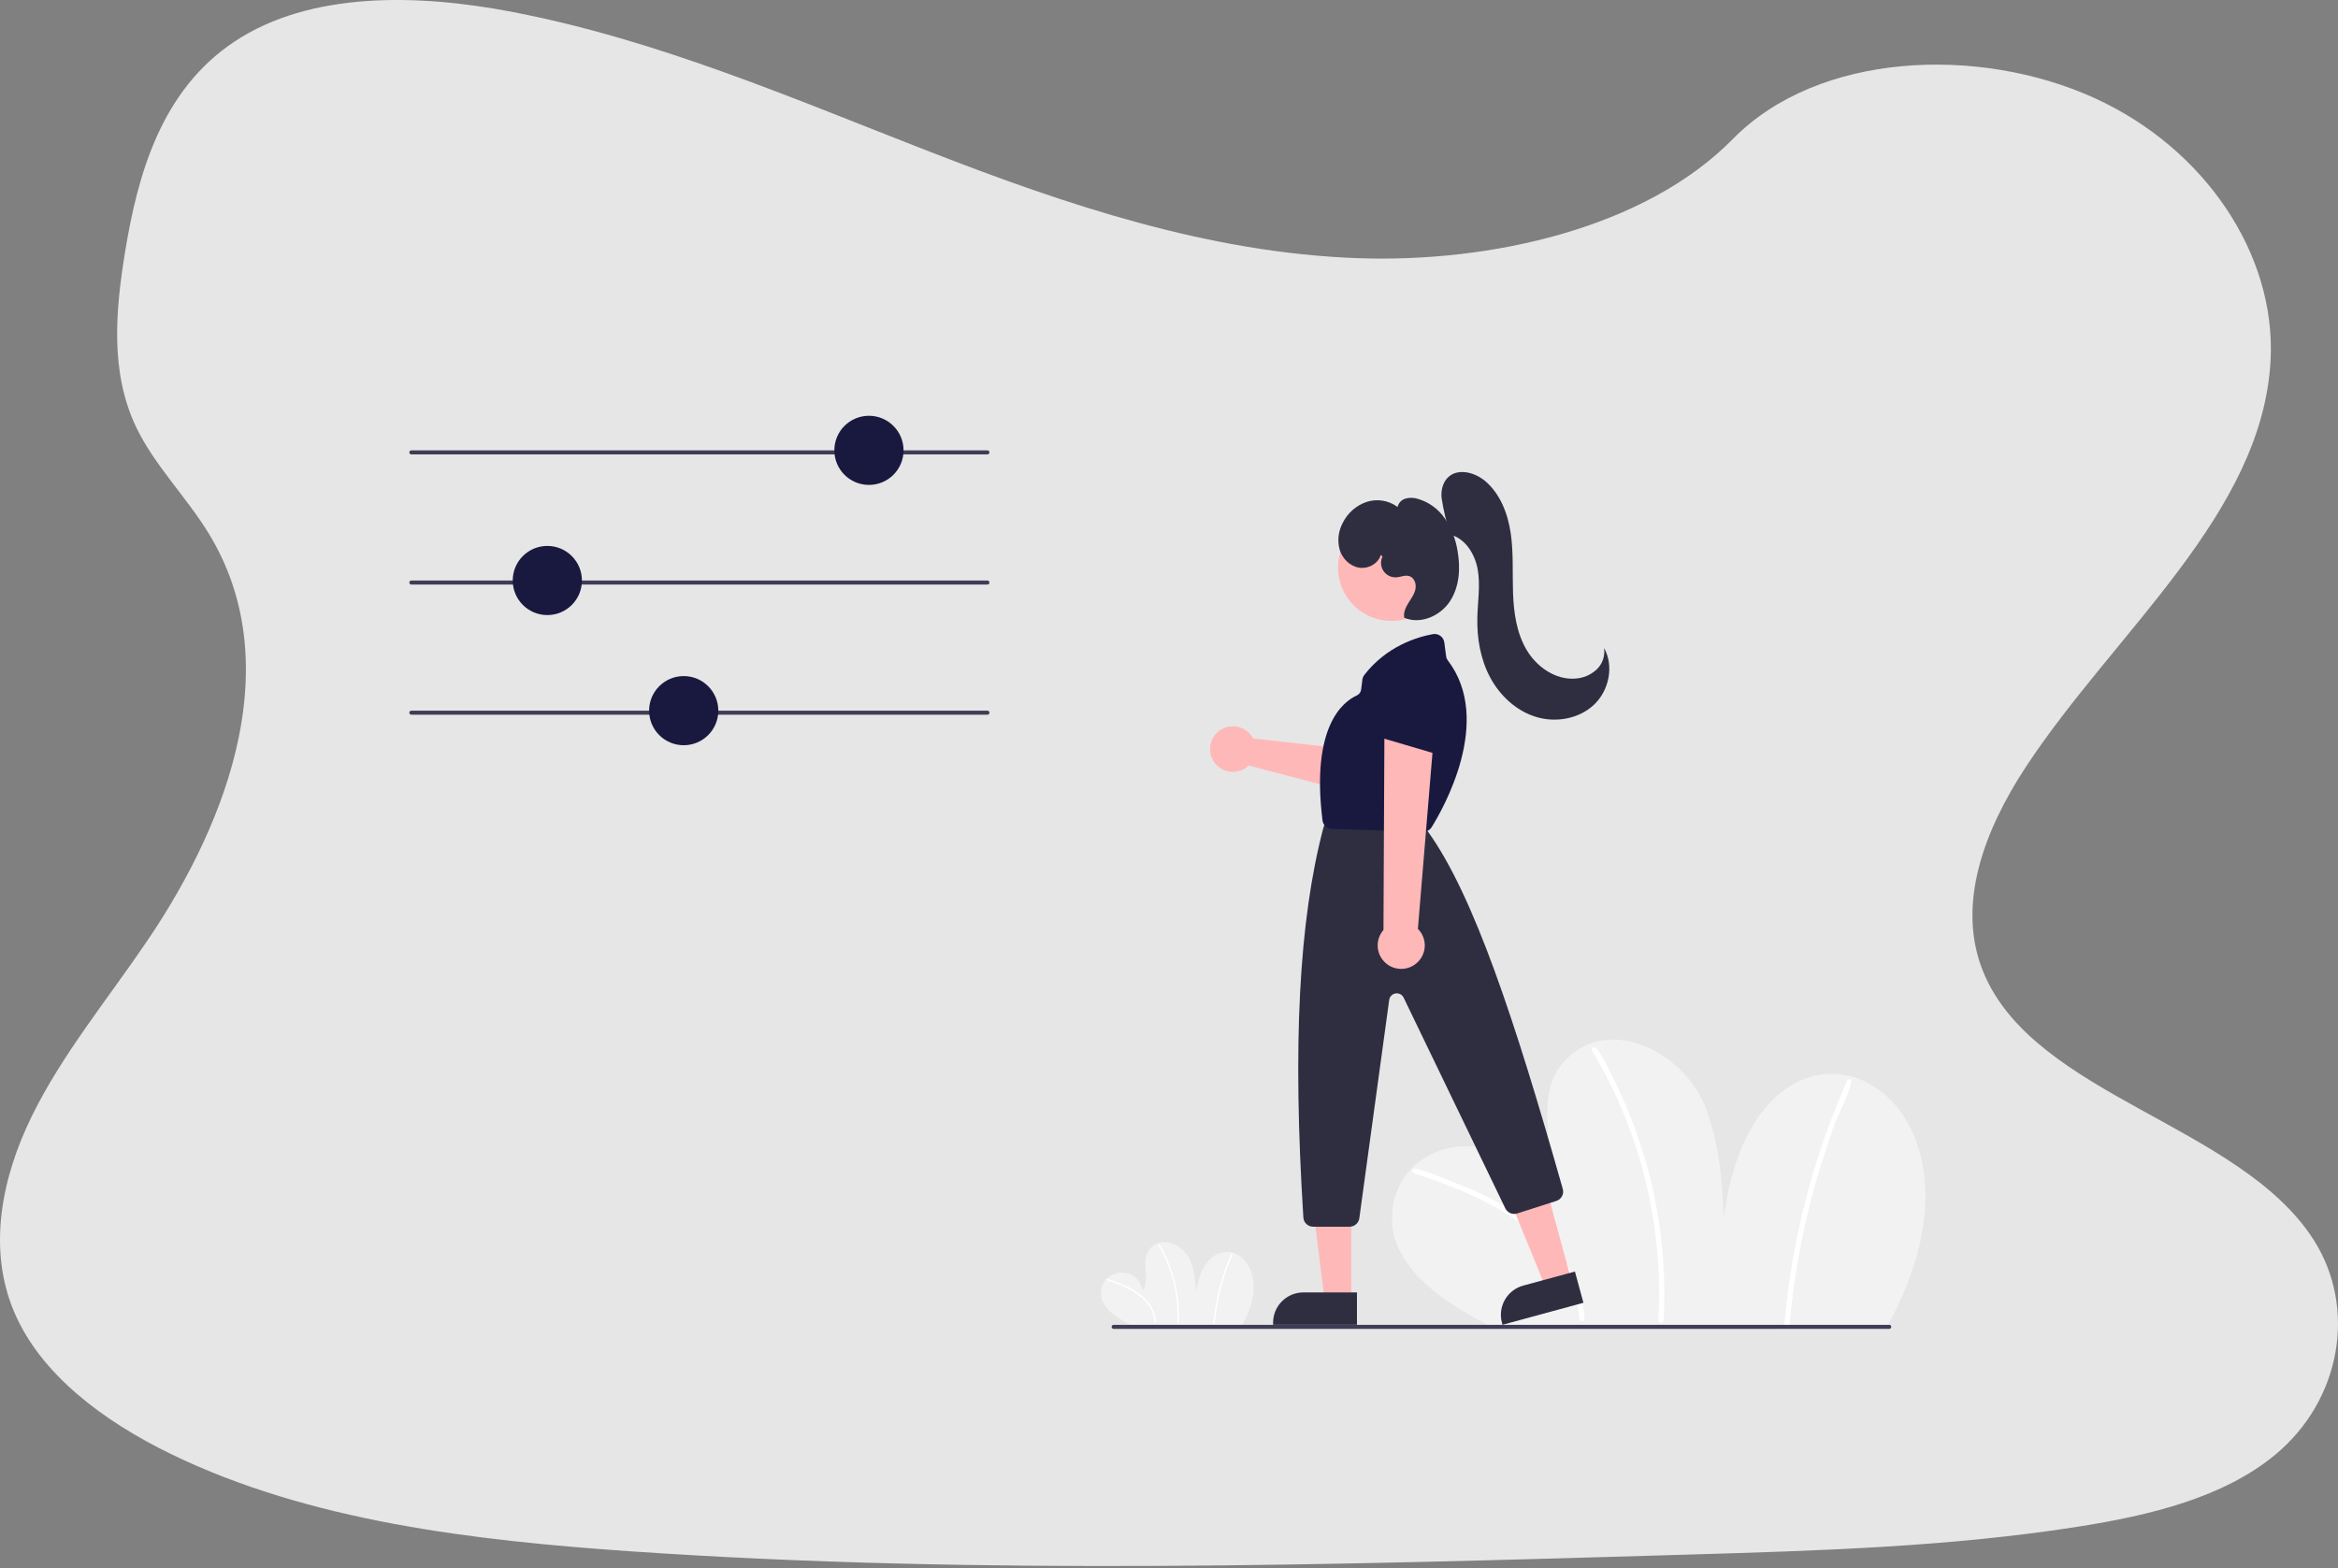 <svg width="100%" height="100%" viewBox="0 0 714 479" fill="none" xmlns="http://www.w3.org/2000/svg">
<rect x="0" y="0" width="714" height="479" fill="#808080" stroke="none"/>
<path opacity="0.8" d="M414.847 78.865C369.073 77.272 325.443 62.48 283.844 46.3C242.245 30.12 201.014 12.189 156.312 3.615C127.572 -1.905 94.703 -2.682 71.55 12.742C49.265 27.58 42.066 53.196 38.194 76.963C35.282 94.848 33.593 113.666 41.554 130.413C47.095 142.033 56.93 151.804 63.734 162.938C87.399 201.675 70.669 249.446 45.018 287.301C32.988 305.067 19.032 321.971 9.75 340.862C0.467 359.753 -3.832 381.395 4.293 400.661C12.346 419.744 31.529 434.101 52.315 444.188C94.532 464.659 144.276 470.515 192.784 473.871C300.16 481.221 408.115 478.036 515.774 474.851C555.618 473.667 595.639 472.476 634.832 466.297C656.598 462.869 679.074 457.434 694.878 444.314C714.934 427.653 719.911 399.451 706.467 378.559C683.919 343.527 621.58 334.822 605.816 297.223C597.145 276.529 606.052 253.473 618.661 234.279C645.699 193.107 691.032 156.983 693.418 109.916C695.062 77.588 673.269 45.221 639.572 29.922C604.258 13.874 555.283 15.9 529.231 42.424C502.403 69.751 455.256 80.266 414.847 78.865Z" fill="white"/>
<g clip-path="url(#clip0_0_1)">
<path d="M575.841 406C618.258 331.025 536.901 292.627 526.429 371.799C525.898 361.582 525.336 351.2 521.94 341.548C516.782 321.526 488.754 307.017 475.367 327.285C468.29 339.844 477.675 357.461 469.536 369.361C464.403 339.411 420.884 346.437 425.467 376.488C428.907 390.925 444.172 399.327 456.357 405.858L575.841 406Z" fill="#F2F2F2"/>
<path d="M431.7 358.346C453.232 365.327 480.14 377.088 482.323 402.792C482.385 403.811 483.981 403.818 483.918 402.792C483.36 393.716 478.934 385.41 472.804 378.841C466.084 371.639 457.376 366.72 448.384 362.904C446.627 362.497 428.328 353.847 431.7 358.346Z" fill="white"/>
<path d="M486.099 320.75C501 345.614 508.09 374.375 506.452 403.31C506.392 404.335 507.988 404.331 508.047 403.31C509.317 380.567 505.264 357.842 496.209 336.938C495.192 335.067 486.988 315.365 486.099 320.75Z" fill="white"/>
<path d="M564.188 329.909C553.683 353.509 547.181 378.691 544.947 404.424C544.858 405.446 546.454 405.44 546.543 404.424C548.281 384.582 552.572 365.046 559.311 346.301C559.292 344.213 568.489 327.267 564.188 329.909V329.909Z" fill="white"/>
<path d="M379.377 404.71C391.519 383.248 368.23 372.256 365.232 394.92C365.08 391.995 364.919 389.023 363.947 386.26C362.471 380.529 354.447 376.376 350.615 382.178C348.589 385.773 351.276 390.815 348.946 394.222C347.477 385.648 335.019 387.66 336.331 396.262C337.315 400.395 341.685 402.8 345.173 404.67L379.377 404.71Z" fill="#F2F2F2"/>
<path d="M338.115 391.069C344.279 393.068 351.982 396.434 352.606 403.793C352.624 404.084 353.081 404.086 353.063 403.792C352.828 401.208 351.704 398.785 349.882 396.936C347.896 394.944 345.515 393.39 342.891 392.374C342.388 392.258 337.15 389.782 338.115 391.069Z" fill="white"/>
<path d="M353.687 380.307C357.953 387.424 359.983 395.657 359.513 403.94C359.497 404.234 359.953 404.233 359.97 403.94C360.334 397.43 359.173 390.925 356.581 384.941C356.29 384.405 353.942 378.765 353.687 380.307V380.307Z" fill="white"/>
<path d="M376.041 382.928C373.034 389.684 371.173 396.893 370.533 404.259C370.508 404.552 370.965 404.55 370.99 404.259C371.487 398.579 372.716 392.987 374.645 387.621C374.64 387.023 377.272 382.172 376.041 382.928Z" fill="white"/>
<path d="M301.547 138.803H125.622C125.457 138.803 125.299 138.737 125.182 138.621C125.065 138.504 125 138.346 125 138.182C125 138.017 125.065 137.859 125.182 137.742C125.299 137.626 125.457 137.561 125.622 137.561H301.547C301.712 137.561 301.87 137.626 301.986 137.742C302.103 137.859 302.169 138.017 302.169 138.182C302.169 138.346 302.103 138.504 301.986 138.621C301.87 138.737 301.712 138.803 301.547 138.803Z" fill="#3F3D56"/>
<path d="M265.367 148.12C271.203 148.12 275.935 143.392 275.935 137.56C275.935 131.728 271.203 127 265.367 127C259.53 127 254.799 131.728 254.799 137.56C254.799 143.392 259.53 148.12 265.367 148.12Z" fill="#19193F"/>
<path d="M301.547 178.559H125.622C125.457 178.559 125.299 178.493 125.182 178.377C125.065 178.26 125 178.102 125 177.938C125 177.773 125.065 177.615 125.182 177.498C125.299 177.382 125.457 177.316 125.622 177.316H301.547C301.712 177.316 301.87 177.382 301.986 177.498C302.103 177.615 302.169 177.773 302.169 177.938C302.169 178.102 302.103 178.26 301.986 178.377C301.87 178.493 301.712 178.559 301.547 178.559Z" fill="#3F3D56"/>
<path d="M167.147 187.876C172.984 187.876 177.715 183.148 177.715 177.316C177.715 171.484 172.984 166.756 167.147 166.756C161.311 166.756 156.579 171.484 156.579 177.316C156.579 183.148 161.311 187.876 167.147 187.876Z" fill="#19193F"/>
<path d="M301.547 218.315H125.622C125.457 218.315 125.299 218.249 125.182 218.133C125.065 218.016 125 217.858 125 217.693C125 217.529 125.065 217.371 125.182 217.254C125.299 217.138 125.457 217.072 125.622 217.072H301.547C301.712 217.072 301.87 217.138 301.986 217.254C302.103 217.371 302.169 217.529 302.169 217.693C302.169 217.858 302.103 218.016 301.986 218.133C301.87 218.249 301.712 218.315 301.547 218.315Z" fill="#3F3D56"/>
<path d="M208.797 227.632C214.634 227.632 219.365 222.904 219.365 217.072C219.365 211.24 214.634 206.512 208.797 206.512C202.961 206.512 198.229 211.24 198.229 217.072C198.229 222.904 202.961 227.632 208.797 227.632Z" fill="#19193F"/>
<path d="M382.09 224.63C382.308 224.926 382.502 225.238 382.672 225.565L415.436 229.246L420.202 222.813L430.858 228.73L421.477 244.358L381.336 233.831C380.315 234.812 379.018 235.459 377.62 235.686C376.221 235.914 374.787 235.71 373.507 235.102C372.227 234.495 371.162 233.513 370.455 232.286C369.747 231.059 369.43 229.646 369.545 228.235C369.661 226.824 370.204 225.481 371.102 224.386C371.999 223.29 373.21 222.494 374.571 222.103C375.933 221.711 377.382 221.744 378.725 222.195C380.068 222.646 381.242 223.496 382.09 224.63Z" fill="#FFB8B8"/>
<path d="M428.53 234.327C428.266 234.211 428.02 234.058 427.8 233.872L414.631 222.787C414.315 222.52 414.057 222.191 413.874 221.82C413.692 221.449 413.588 221.044 413.57 220.631C413.552 220.218 413.62 219.806 413.769 219.42C413.919 219.034 414.147 218.684 414.439 218.391L426.389 206.401C426.89 205.893 427.558 205.583 428.27 205.526C428.982 205.469 429.69 205.67 430.266 206.092L439.303 212.65C439.867 213.059 440.27 213.653 440.443 214.327C440.616 215.002 440.547 215.716 440.25 216.346L432.432 232.863C432.099 233.566 431.506 234.112 430.777 234.385C430.049 234.658 429.243 234.637 428.53 234.327H428.53Z" fill="#19193F"/>
<path d="M479.892 391.101L472.027 393.239L460.03 363.944L471.637 360.788L479.892 391.101Z" fill="#FFB8B8"/>
<path d="M465.177 392.688L480.965 388.396L483.564 397.939L458.846 404.659L458.677 404.039C458.033 401.673 458.356 399.147 459.575 397.019C460.794 394.89 462.809 393.332 465.177 392.688Z" fill="#2F2E41"/>
<path d="M412.656 397.098L404.506 397.098L400.628 365.683L412.658 365.683L412.656 397.098Z" fill="#FFB8B8"/>
<path d="M398.041 394.771H414.403V404.66H388.787V404.018C388.787 401.565 389.762 399.213 391.497 397.479C393.233 395.745 395.587 394.771 398.041 394.771Z" fill="#2F2E41"/>
<path d="M436.481 184.898C442.858 178.526 442.858 168.195 436.481 161.823C430.104 155.45 419.766 155.45 413.389 161.823C407.012 168.195 407.012 178.526 413.389 184.898C419.766 191.27 430.104 191.27 436.481 184.898Z" fill="#FFB8B8"/>
<path d="M412.158 374.7H401.019C400.258 374.698 399.525 374.408 398.97 373.887C398.415 373.366 398.079 372.654 398.03 371.894C394.711 319.171 396.653 281.352 404.14 252.875C404.173 252.75 404.213 252.628 404.261 252.508L404.858 251.018C405.078 250.462 405.461 249.986 405.957 249.65C406.452 249.315 407.037 249.137 407.636 249.139H430.541C430.972 249.138 431.399 249.231 431.791 249.412C432.183 249.592 432.531 249.855 432.812 250.183L435.923 253.81C435.984 253.881 436.041 253.953 436.095 254.029C450.124 273.577 462.696 311.796 477.257 363.166C477.472 363.912 477.387 364.713 477.019 365.398C476.652 366.082 476.031 366.597 475.29 366.831L463.32 370.658C462.633 370.875 461.89 370.837 461.229 370.553C460.567 370.269 460.029 369.756 459.713 369.109L428.65 304.729C428.433 304.28 428.076 303.911 427.634 303.68C427.191 303.448 426.685 303.365 426.191 303.443C425.697 303.521 425.242 303.756 424.892 304.113C424.542 304.469 424.317 304.929 424.249 305.424L415.122 372.115C415.022 372.83 414.667 373.485 414.122 373.96C413.578 374.435 412.88 374.697 412.158 374.7Z" fill="#2F2E41"/>
<path d="M434.668 254.075C434.636 254.075 434.605 254.074 434.574 254.074L406.751 253.196C406.036 253.176 405.352 252.9 404.823 252.417C404.295 251.935 403.958 251.279 403.874 250.569C400.347 222.041 410.019 214.399 414.342 212.437C414.703 212.274 415.016 212.021 415.25 211.702C415.485 211.382 415.632 211.008 415.679 210.615L416.053 207.625C416.117 207.097 416.321 206.595 416.645 206.173C423.422 197.4 432.676 194.591 437.589 193.697C437.987 193.626 438.396 193.636 438.79 193.727C439.185 193.818 439.557 193.989 439.883 194.228C440.21 194.467 440.484 194.77 440.69 195.119C440.896 195.467 441.028 195.854 441.08 196.255L441.64 200.549C441.697 200.958 441.861 201.345 442.114 201.672C456.248 220.136 440.503 247.397 437.203 252.674C436.933 253.103 436.559 253.456 436.116 253.701C435.672 253.946 435.174 254.075 434.668 254.075Z" fill="#19193F"/>
<path d="M432.072 294.623C432.927 294.024 433.64 293.245 434.161 292.34C434.682 291.436 434.998 290.429 435.087 289.389C435.176 288.35 435.036 287.303 434.677 286.324C434.318 285.344 433.748 284.455 433.007 283.719L438.175 221.356L422.788 223.472L422.496 284.063C421.341 285.388 420.713 287.09 420.731 288.846C420.748 290.603 421.41 292.292 422.59 293.593C423.771 294.895 425.388 295.719 427.135 295.909C428.883 296.098 430.64 295.641 432.072 294.623H432.072Z" fill="#FFB8B8"/>
<path d="M439.181 230.337C438.893 230.337 438.606 230.295 438.33 230.213L421.811 225.359C421.414 225.242 421.046 225.044 420.729 224.778C420.412 224.512 420.154 224.183 419.971 223.812C419.789 223.441 419.685 223.036 419.666 222.623C419.648 222.21 419.716 221.797 419.865 221.412L425.978 205.631C426.233 204.964 426.72 204.412 427.349 204.074C427.977 203.736 428.707 203.635 429.404 203.79L440.317 206.16C440.998 206.308 441.606 206.69 442.036 207.238C442.466 207.786 442.691 208.468 442.672 209.164L442.164 227.428C442.143 228.205 441.819 228.943 441.262 229.486C440.705 230.029 439.959 230.334 439.181 230.337V230.337Z" fill="#19193F"/>
<path d="M576.945 405.912H340.099C339.934 405.912 339.776 405.847 339.659 405.73C339.543 405.614 339.477 405.456 339.477 405.291C339.477 405.126 339.543 404.968 339.659 404.852C339.776 404.735 339.934 404.67 340.099 404.67H576.945C577.11 404.67 577.268 404.735 577.385 404.852C577.501 404.968 577.567 405.126 577.567 405.291C577.567 405.456 577.501 405.614 577.385 405.73C577.268 405.847 577.11 405.912 576.945 405.912Z" fill="#3F3D56"/>
<path d="M442.901 163.213C441.688 159.539 440.793 155.768 440.225 151.942C440.047 149.714 440.618 147.317 442.242 145.779C445.28 142.903 450.443 144.273 453.621 146.995C458.213 150.93 460.504 156.977 461.369 162.96C462.235 168.943 461.854 175.027 462.062 181.068C462.271 187.11 463.135 193.322 466.218 198.523C469.3 203.725 475.02 207.717 481.053 207.275C483.488 207.143 485.801 206.164 487.589 204.507C488.467 203.672 489.131 202.64 489.528 201.496C489.924 200.351 490.039 199.129 489.865 197.931C492.949 203.449 491.385 210.927 486.786 215.264C482.186 219.602 475.111 220.828 469.065 218.976C463.018 217.124 458.041 212.481 455.068 206.902C452.096 201.324 451.007 194.88 451.164 188.563C451.286 183.711 452.111 178.82 451.29 174.037C450.47 169.253 447.474 164.396 442.75 163.27L442.901 163.213Z" fill="#2F2E41"/>
<path d="M421.687 169.502C420.881 172.19 417.8 173.848 415.029 173.393C412.258 172.939 409.979 170.658 409.136 167.981C408.375 165.246 408.687 162.324 410.008 159.812C410.736 158.306 411.754 156.958 413.004 155.845C414.254 154.733 415.711 153.878 417.292 153.328C418.882 152.802 420.575 152.665 422.229 152.929C423.883 153.193 425.45 153.851 426.796 154.846C426.94 154.242 427.242 153.687 427.671 153.238C428.1 152.79 428.641 152.464 429.239 152.293C430.442 151.969 431.712 151.988 432.904 152.347C436.342 153.326 439.32 155.492 441.31 158.458C443.275 161.416 444.575 164.764 445.12 168.272C446.058 173.532 445.712 179.281 442.756 183.733C439.799 188.185 433.75 190.814 428.843 188.691C428.537 187.128 429.261 185.554 430.1 184.2C430.939 182.845 431.933 181.526 432.255 179.966C432.577 178.406 431.959 176.498 430.449 175.988C429.161 175.553 427.788 176.258 426.431 176.343C425.66 176.391 424.89 176.236 424.198 175.893C423.506 175.55 422.917 175.032 422.489 174.389C422.061 173.747 421.81 173.004 421.76 172.234C421.71 171.464 421.864 170.694 422.206 170.002L421.687 169.502Z" fill="#2F2E41"/>
</g>
<defs>
<clipPath id="clip0_0_1">
<rect width="463" height="279" fill="white" transform="translate(125 127)"/>
</clipPath>
</defs>
</svg>
